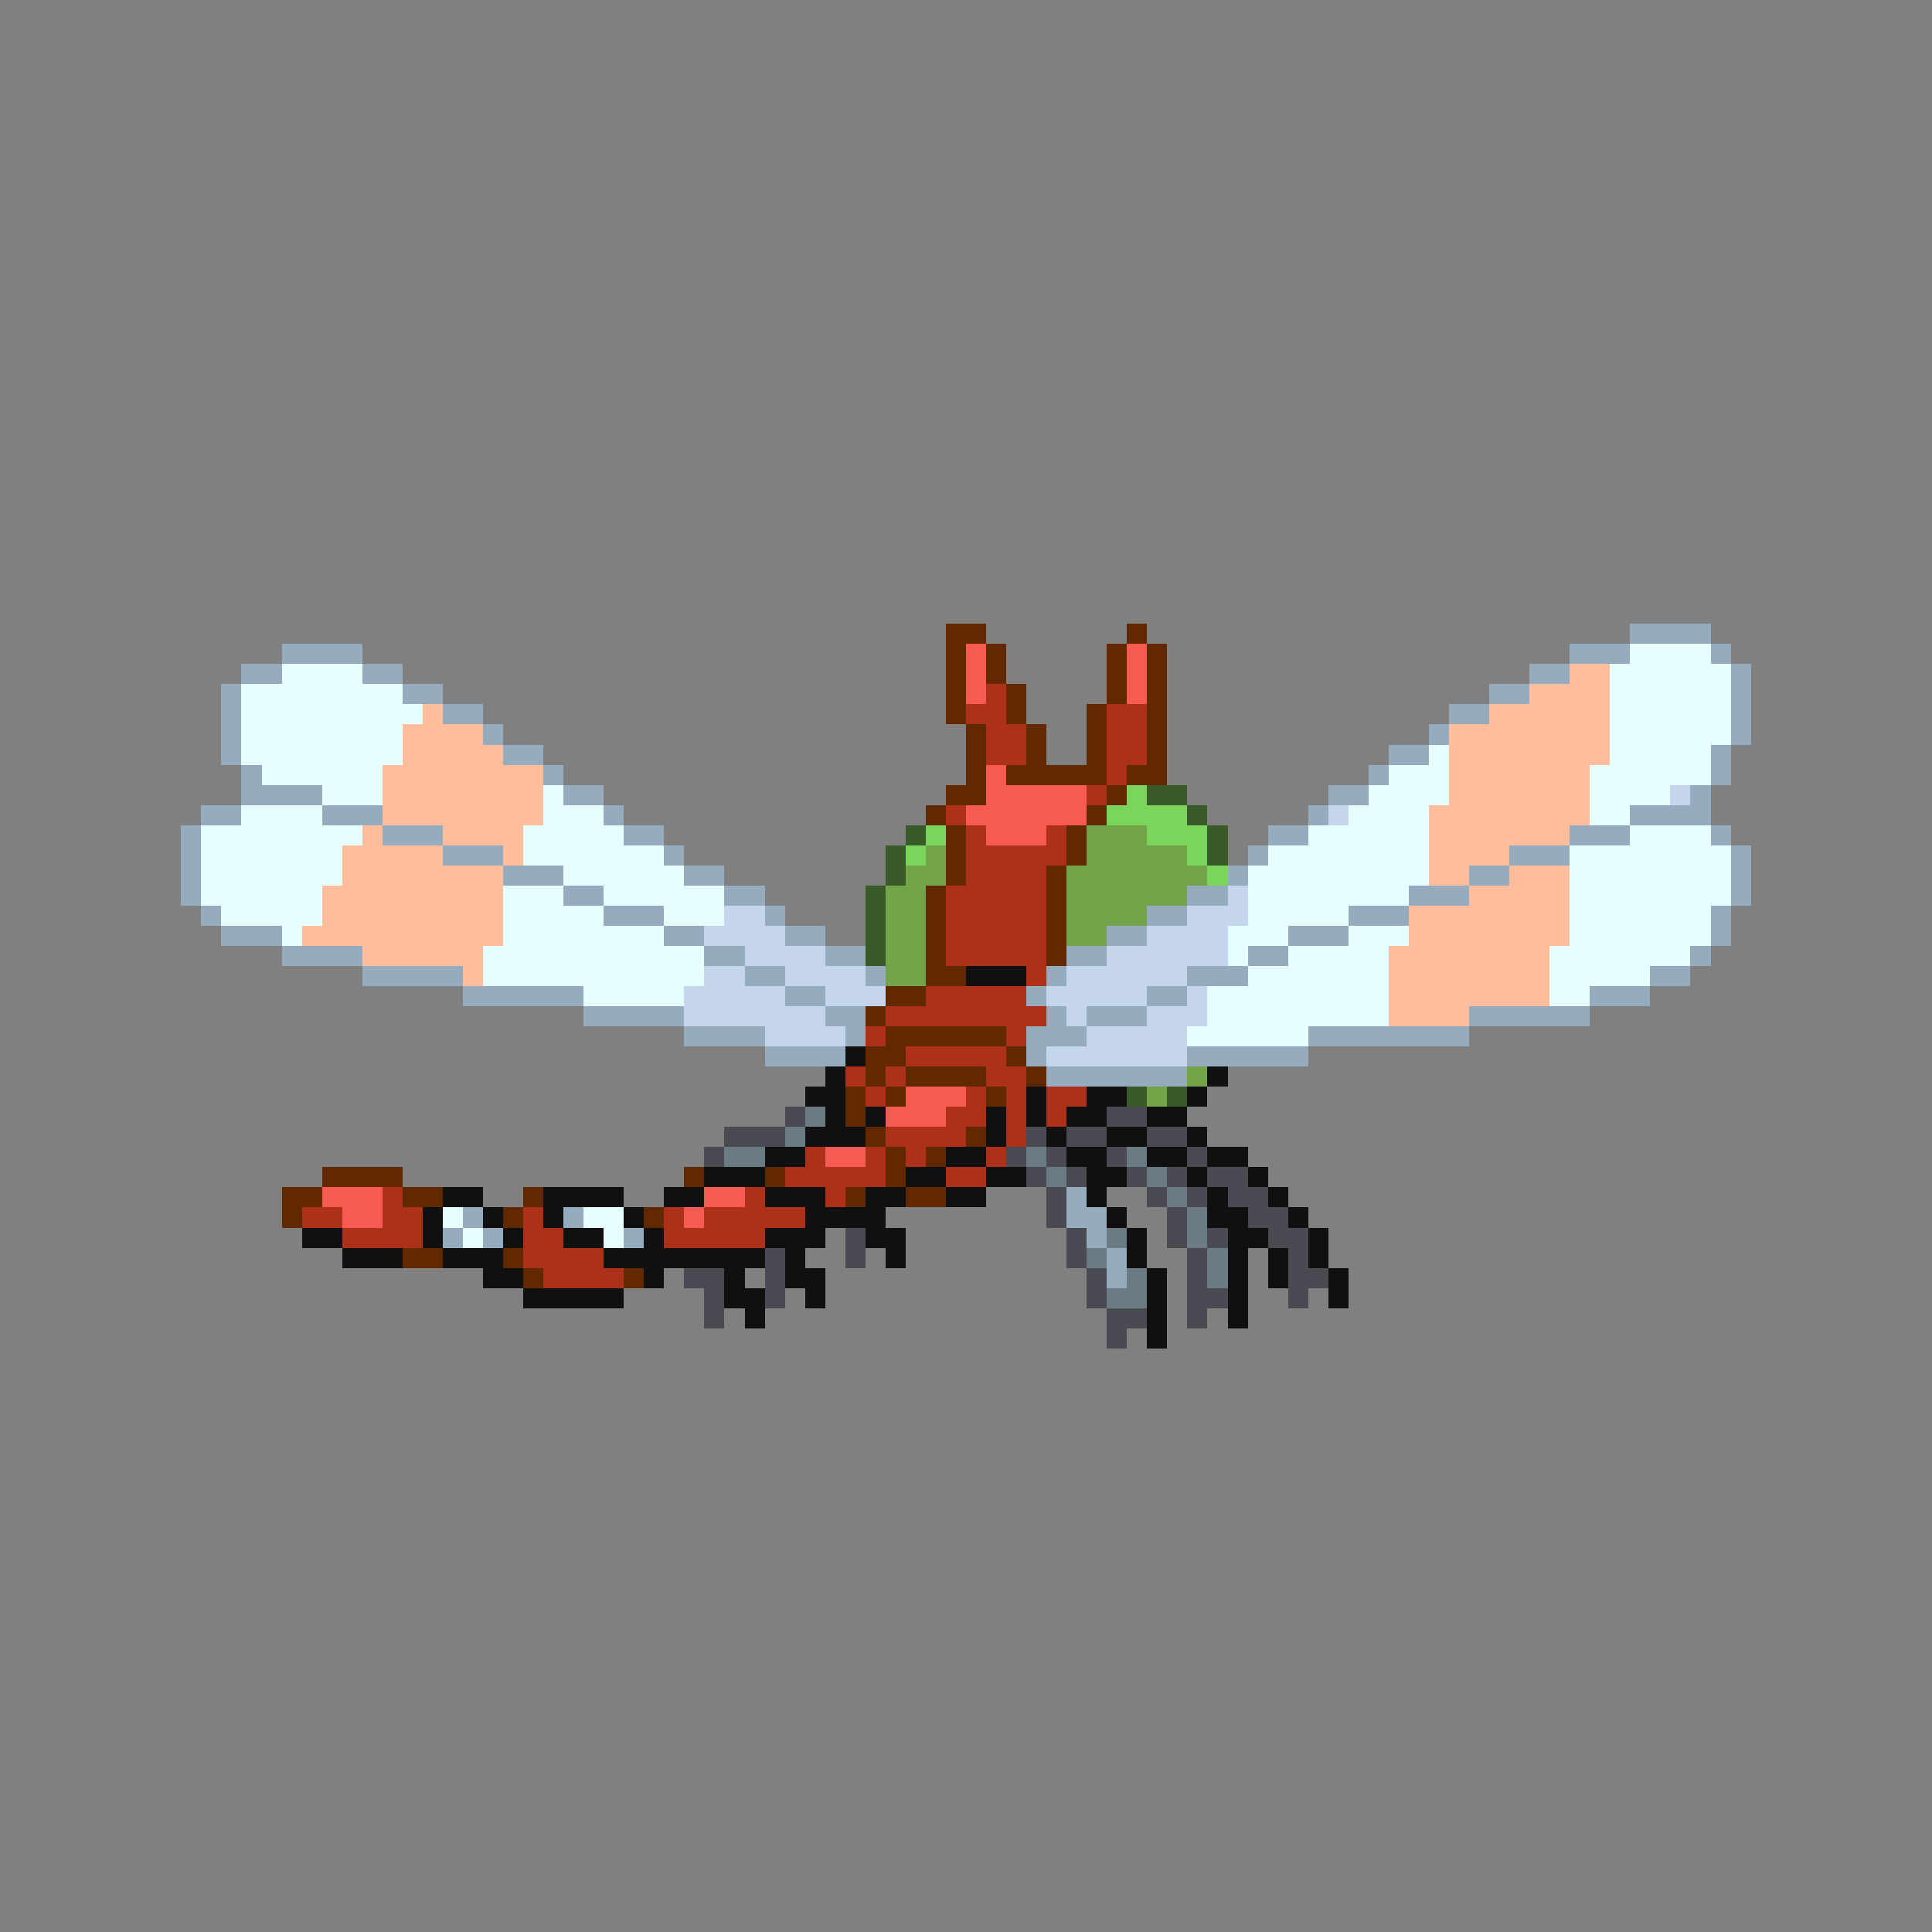 <svg xmlns="http://www.w3.org/2000/svg" viewBox="0 -0.5 96 96" shape-rendering="crispEdges">
<rect x="0" y="-0.5" width="96" height="96" fill="#808080" stroke="none"/>
<path stroke="#622900" d="M47 31h2M56 31h1M47 32h1M49 32h1M55 32h1M57 32h1M47 33h1M49 33h1M55 33h1M57 33h1M47 34h1M50 34h1M55 34h1M57 34h1M47 35h1M50 35h1M54 35h1M57 35h1M48 36h1M51 36h1M54 36h1M57 36h1M48 37h1M51 37h1M54 37h1M57 37h1M48 38h1M50 38h5M56 38h2M47 39h2M55 39h1M46 40h1M54 40h1M47 41h1M53 41h1M47 42h1M53 42h1M47 43h1M52 43h1M46 44h1M52 44h1M46 45h1M52 45h1M46 46h1M52 46h1M46 47h1M52 47h1M46 48h2M44 49h2M43 50h1M44 51h6M43 52h2M50 52h1M43 53h1M45 53h4M51 53h1M42 54h1M44 54h1M49 54h1M42 55h1M43 56h1M48 56h1M44 57h1M46 57h1M16 58h4M34 58h1M38 58h1M44 58h1M14 59h2M20 59h2M26 59h1M42 59h1M45 59h2M14 60h1M25 60h1M32 60h1M20 62h2M25 62h1M26 63h1M31 63h1" />
<path stroke="#94acbd" d="M81 31h4M14 32h4M78 32h3M85 32h1M12 33h2M18 33h2M76 33h2M86 33h1M11 34h1M20 34h2M74 34h2M86 34h1M11 35h1M22 35h2M72 35h2M86 35h1M11 36h1M24 36h1M71 36h1M86 36h1M11 37h1M25 37h2M69 37h2M85 37h1M12 38h1M27 38h1M68 38h1M85 38h1M12 39h4M28 39h2M66 39h2M84 39h1M10 40h2M16 40h3M30 40h1M65 40h1M81 40h4M9 41h1M19 41h3M31 41h2M63 41h2M78 41h3M85 41h1M9 42h1M22 42h3M33 42h1M62 42h1M75 42h3M86 42h1M9 43h1M25 43h3M34 43h2M61 43h1M73 43h2M86 43h1M9 44h1M28 44h2M36 44h2M59 44h2M70 44h3M86 44h1M10 45h1M30 45h3M38 45h1M57 45h2M67 45h3M85 45h1M11 46h3M33 46h2M39 46h2M55 46h2M64 46h3M85 46h1M14 47h4M35 47h2M41 47h2M53 47h2M62 47h2M84 47h1M18 48h5M37 48h2M43 48h1M52 48h1M59 48h3M82 48h2M23 49h6M39 49h2M51 49h1M57 49h2M79 49h3M29 50h5M41 50h2M52 50h1M54 50h3M73 50h6M34 51h4M42 51h1M51 51h3M65 51h8M38 52h4M51 52h1M59 52h6M52 53h7M53 59h1M23 60h1M28 60h1M53 60h2M22 61h1M24 61h1M31 61h1M54 61h1M55 62h1M55 63h1" />
<path stroke="#f65a52" d="M48 32h1M56 32h1M48 33h1M56 33h1M48 34h1M56 34h1M49 38h1M49 39h5M48 40h6M49 41h3M45 54h3M44 55h3M41 57h2M16 59h3M35 59h2M17 60h2M34 60h1" />
<path stroke="#e6ffff" d="M81 32h4M14 33h4M80 33h6M12 34h8M80 34h6M12 35h9M80 35h6M12 36h8M80 36h6M12 37h8M71 37h1M80 37h5M13 38h6M69 38h3M79 38h6M16 39h3M27 39h1M68 39h4M79 39h4M12 40h4M27 40h3M67 40h4M79 40h2M10 41h8M26 41h5M65 41h6M81 41h4M10 42h7M26 42h7M63 42h8M78 42h8M10 43h7M28 43h6M62 43h9M78 43h8M10 44h6M25 44h3M30 44h6M62 44h8M78 44h8M11 45h5M25 45h5M33 45h3M62 45h5M78 45h7M14 46h1M25 46h8M61 46h3M67 46h3M78 46h7M24 47h11M61 47h1M64 47h5M77 47h7M24 48h11M62 48h7M77 48h5M29 49h5M60 49h9M77 49h2M60 50h9M59 51h6M22 60h1M29 60h2M23 61h1M30 61h1" />
<path stroke="#ffbd9c" d="M78 33h2M76 34h4M21 35h1M74 35h6M20 36h4M72 36h8M20 37h5M72 37h8M19 38h8M72 38h7M19 39h8M72 39h7M19 40h8M71 40h8M18 41h1M22 41h4M71 41h7M17 42h5M25 42h1M71 42h4M17 43h8M71 43h2M75 43h3M16 44h9M73 44h5M16 45h9M70 45h8M15 46h10M70 46h8M18 47h6M69 47h8M23 48h1M69 48h8M69 49h8M69 50h4" />
<path stroke="#ac3118" d="M49 34h1M48 35h2M55 35h2M49 36h2M55 36h2M49 37h2M55 37h2M55 38h1M54 39h1M47 40h1M48 41h1M52 41h1M48 42h5M48 43h4M47 44h5M47 45h5M47 46h5M47 47h5M51 48h1M46 49h5M44 50h8M43 51h1M50 51h1M45 52h5M42 53h1M44 53h1M49 53h2M43 54h1M48 54h1M50 54h1M52 54h2M47 55h2M50 55h1M52 55h1M44 56h4M50 56h1M40 57h1M43 57h1M45 57h1M49 57h1M39 58h5M47 58h2M19 59h1M37 59h1M41 59h1M15 60h2M19 60h2M26 60h1M33 60h1M35 60h5M17 61h4M26 61h2M33 61h5M26 62h4M27 63h4" />
<path stroke="#7bd55a" d="M56 39h1M55 40h4M46 41h1M57 41h3M45 42h1M59 42h1M60 43h1" />
<path stroke="#395a29" d="M57 39h2M59 40h1M45 41h1M60 41h1M44 42h1M60 42h1M44 43h1M43 44h1M43 45h1M43 46h1M43 47h1M56 54h1M58 54h1" />
<path stroke="#c5d5ee" d="M83 39h1M66 40h1M61 44h1M36 45h2M59 45h3M35 46h4M57 46h4M37 47h4M55 47h6M35 48h2M39 48h4M53 48h6M34 49h5M41 49h3M52 49h5M59 49h1M34 50h7M53 50h1M57 50h3M38 51h4M54 51h5M52 52h7" />
<path stroke="#73a44a" d="M54 41h3M46 42h1M54 42h5M45 43h2M53 43h7M44 44h2M53 44h6M44 45h2M53 45h4M44 46h2M53 46h2M44 47h2M44 48h2M59 53h1M57 54h1" />
<path stroke="#101010" d="M48 48h3M42 52h1M41 53h1M60 53h1M40 54h2M51 54h1M54 54h2M59 54h1M41 55h1M43 55h1M49 55h1M51 55h1M53 55h2M57 55h2M40 56h3M49 56h1M52 56h1M55 56h2M59 56h1M38 57h2M47 57h2M53 57h2M57 57h2M60 57h2M35 58h3M45 58h2M49 58h2M54 58h2M59 58h1M62 58h1M22 59h2M27 59h4M33 59h2M38 59h3M43 59h2M47 59h2M54 59h1M60 59h1M63 59h1M21 60h1M24 60h1M27 60h1M31 60h1M40 60h4M55 60h1M60 60h2M64 60h1M15 61h2M21 61h1M25 61h1M28 61h2M32 61h1M38 61h3M43 61h2M56 61h1M61 61h2M65 61h1M17 62h3M22 62h3M30 62h8M39 62h1M44 62h1M56 62h1M61 62h1M63 62h1M65 62h1M24 63h2M32 63h1M36 63h1M39 63h2M57 63h1M61 63h1M63 63h1M66 63h1M26 64h5M36 64h2M40 64h1M57 64h1M61 64h1M66 64h1M37 65h1M57 65h1M61 65h1M57 66h1" />
<path stroke="#4a4a52" d="M39 55h1M55 55h2M36 56h3M51 56h1M53 56h2M57 56h2M35 57h1M50 57h1M52 57h1M55 57h1M59 57h1M51 58h1M53 58h1M56 58h1M58 58h1M60 58h2M52 59h1M57 59h1M59 59h1M61 59h2M52 60h1M58 60h1M62 60h2M42 61h1M53 61h1M58 61h1M60 61h1M63 61h2M38 62h1M42 62h1M53 62h1M59 62h1M64 62h1M34 63h2M38 63h1M54 63h1M59 63h1M64 63h2M35 64h1M38 64h1M54 64h1M59 64h2M64 64h1M35 65h1M55 65h2M59 65h1M55 66h1" />
<path stroke="#6a7b83" d="M40 55h1M39 56h1M36 57h2M51 57h1M56 57h1M52 58h1M57 58h1M58 59h1M59 60h1M55 61h1M59 61h1M54 62h1M60 62h1M56 63h1M60 63h1M55 64h2" />
</svg>